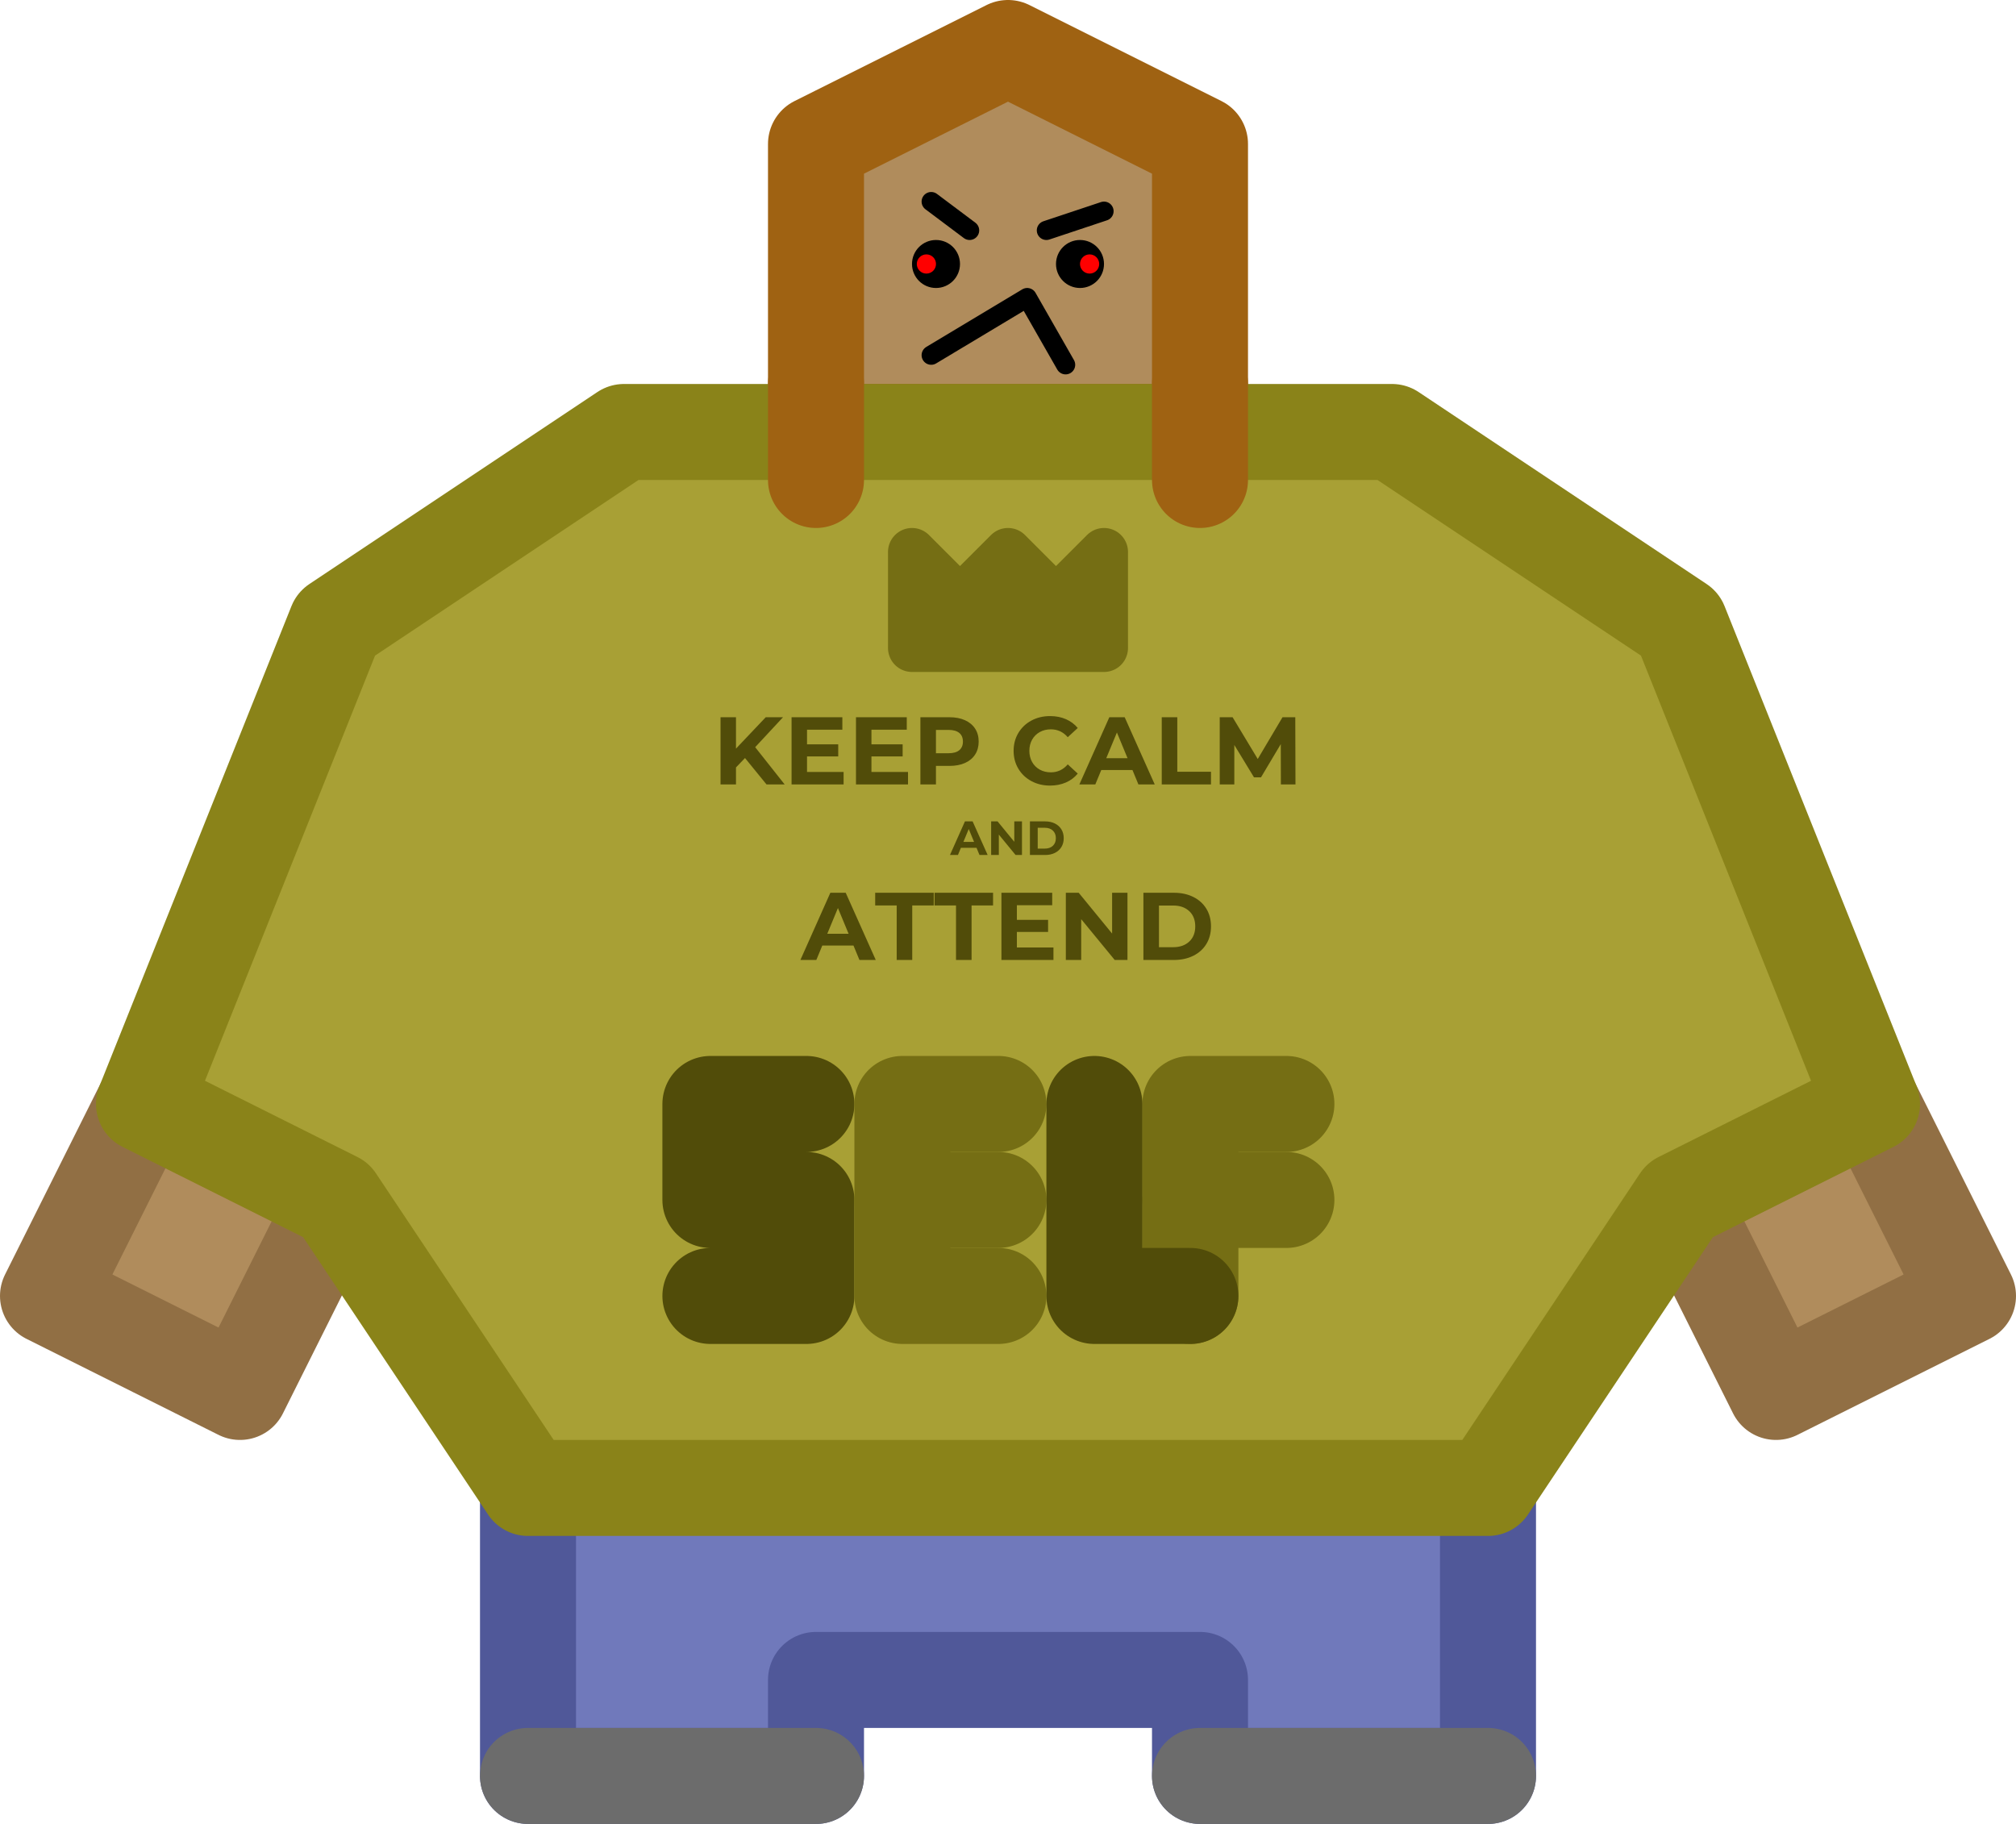 <?xml version="1.0" standalone="no"?><!-- Generator: Gravit.io --><svg xmlns="http://www.w3.org/2000/svg" xmlns:xlink="http://www.w3.org/1999/xlink" style="isolation:isolate" viewBox="0 0 210 190" width="210" height="190"><defs><clipPath id="_clipPath_QEHtq3jv5Xa0hWPOoxQjGeVJcB8YcfTm"><rect width="210" height="190"/></clipPath></defs><g clip-path="url(#_clipPath_QEHtq3jv5Xa0hWPOoxQjGeVJcB8YcfTm)"><path d=" M 195 115 L 205 135 L 185 145 L 175 125" fill="rgb(176,140,92)" stroke-width="10" stroke="rgb(145,111,68)" stroke-opacity="100000000" stroke-linejoin="round" stroke-linecap="round" stroke-miterlimit="3"/><path d=" M 55 155 L 55 185 L 85 185 L 85 175 L 125 175 L 125 185 L 155 185 L 155 155" fill="rgb(112,121,187)" stroke-width="10" stroke="rgb(80,88,153)" stroke-opacity="100000000" stroke-linejoin="round" stroke-linecap="round" stroke-miterlimit="3"/><path d=" M 85 45 L 85 15 L 105 5 L 125 15 L 125 45 L 85 45 L 85 45 L 85 45 Z " fill="rgb(176,140,92)" stroke-width="10" stroke="rgb(159,98,18)" stroke-opacity="100000000" stroke-linejoin="round" stroke-linecap="round" stroke-miterlimit="3"/><path d=" M 15 115 L 5 135 L 25 145 L 35 125" fill="rgb(176,140,92)" stroke-width="10" stroke="rgb(145,111,68)" stroke-opacity="100000000" stroke-linejoin="round" stroke-linecap="round" stroke-miterlimit="3"/><path d=" M 35 65 L 65 45 L 145 45 L 175 65 L 195 115 L 175 125 L 155 155 L 55 155 L 35 125 L 15 115 L 35 65 L 35 65 L 35 65 Z " fill="rgb(168,160,53)" stroke-width="10" stroke="rgb(138,131,25)" stroke-opacity="100000000" stroke-linejoin="round" stroke-linecap="round" stroke-miterlimit="3"/><g><path d=" M 84 115 L 74 115 L 74 125 L 84 125 L 84 135 L 74 135" fill="none" stroke-width="10" stroke="rgb(81,76,9)" stroke-opacity="100000000" stroke-linejoin="round" stroke-linecap="round" stroke-miterlimit="3"/><path d=" M 104 115 L 94 115 L 94 135 L 104 135" fill="none" stroke-width="10" stroke="rgb(117,110,20)" stroke-opacity="100000000" stroke-linejoin="round" stroke-linecap="round" stroke-miterlimit="3"/><line x1="104" y1="125" x2="94" y2="125" stroke-width="10" stroke="rgb(117,110,20)" stroke-opacity="100000000" stroke-linejoin="round" stroke-linecap="round" stroke-miterlimit="3"/><path d=" M 124 135 L 124 115 L 134 115" fill="rgb(168,160,53)" stroke-width="10" stroke="rgb(117,110,20)" stroke-opacity="100000000" stroke-linejoin="round" stroke-linecap="round" stroke-miterlimit="3"/><line x1="134" y1="125" x2="124" y2="125" stroke-width="10" stroke="rgb(117,110,20)" stroke-opacity="100000000" stroke-linejoin="round" stroke-linecap="round" stroke-miterlimit="3"/><path d=" M 114 115 L 114 135 L 124 135" fill="none" stroke-width="10" stroke="rgb(81,76,9)" stroke-opacity="100000000" stroke-linejoin="round" stroke-linecap="round" stroke-miterlimit="3"/></g><circle cx="97.5" cy="27.5" r="2.5" fill="rgb(0,0,0)"/><circle cx="112.5" cy="27.5" r="2.5" fill="rgb(0,0,0)"/><circle cx="113.5" cy="27.5" r="1" fill="rgb(255,0,0)"/><circle cx="96.5" cy="27.5" r="1" fill="rgb(255,0,0)"/><path d=" M 97 37 L 107 31 L 111 38" fill="none" stroke-width="2" stroke="rgb(0,0,0)" stroke-opacity="100000000" stroke-linejoin="round" stroke-linecap="round" stroke-miterlimit="3"/><line x1="97" y1="21" x2="101" y2="24" stroke-width="2" stroke="rgb(0,0,0)" stroke-opacity="100000000" stroke-linejoin="round" stroke-linecap="round" stroke-miterlimit="3"/><line x1="115" y1="22" x2="109" y2="24" stroke-width="2" stroke="rgb(0,0,0)" stroke-opacity="100000000" stroke-linejoin="round" stroke-linecap="round" stroke-miterlimit="3"/><line x1="155" y1="185" x2="125" y2="185" stroke-width="10" stroke="rgb(108,108,108)" stroke-opacity="100000000" stroke-linejoin="round" stroke-linecap="round" stroke-miterlimit="3"/><line x1="55" y1="185" x2="85" y2="185" stroke-width="10" stroke="rgb(108,108,108)" stroke-opacity="100000000" stroke-linejoin="round" stroke-linecap="round" stroke-miterlimit="3"/><line x1="125" y1="50" x2="125" y2="40" stroke-width="10" stroke="rgb(159,98,18)" stroke-opacity="100000000" stroke-linejoin="round" stroke-linecap="round" stroke-miterlimit="3"/><line x1="85" y1="50" x2="85" y2="40" stroke-width="10" stroke="rgb(159,98,18)" stroke-opacity="100000000" stroke-linejoin="round" stroke-linecap="round" stroke-miterlimit="3"/><path d=" M 89.525 100 L 88.905 98.5 L 85.655 98.5 L 85.035 100 L 83.375 100 L 86.495 93 L 88.095 93 L 91.225 100 L 89.525 100 Z  M 86.175 97.27 L 88.395 97.27 L 87.285 94.59 L 86.175 97.27 Z  M 93.405 100 L 93.405 94.32 L 91.165 94.32 L 91.165 93 L 97.265 93 L 97.265 94.32 L 95.025 94.32 L 95.025 100 L 93.405 100 Z  M 99.585 100 L 99.585 94.32 L 97.345 94.32 L 97.345 93 L 103.445 93 L 103.445 94.32 L 101.205 94.32 L 101.205 100 L 99.585 100 Z  M 105.925 98.7 L 109.735 98.7 L 109.735 100 L 104.315 100 L 104.315 93 L 109.605 93 L 109.605 94.3 L 105.925 94.3 L 105.925 95.82 L 109.175 95.82 L 109.175 97.08 L 105.925 97.08 L 105.925 98.7 Z  M 115.845 93 L 117.445 93 L 117.445 100 L 116.115 100 L 112.625 95.75 L 112.625 100 L 111.025 100 L 111.025 93 L 112.365 93 L 115.845 97.25 L 115.845 93 Z  M 119.105 100 L 119.105 93 L 122.285 93 L 122.285 93 Q 123.425 93 124.3 93.435 L 124.3 93.435 L 124.3 93.435 Q 125.175 93.87 125.66 94.66 L 125.66 94.66 L 125.66 94.66 Q 126.145 95.45 126.145 96.5 L 126.145 96.5 L 126.145 96.5 Q 126.145 97.55 125.66 98.34 L 125.66 98.34 L 125.66 98.34 Q 125.175 99.13 124.3 99.565 L 124.3 99.565 L 124.3 99.565 Q 123.425 100 122.285 100 L 122.285 100 L 119.105 100 Z  M 120.725 98.67 L 122.205 98.67 L 122.205 98.67 Q 123.255 98.67 123.88 98.085 L 123.88 98.085 L 123.88 98.085 Q 124.505 97.5 124.505 96.5 L 124.505 96.5 L 124.505 96.5 Q 124.505 95.5 123.88 94.915 L 123.88 94.915 L 123.88 94.915 Q 123.255 94.33 122.205 94.33 L 122.205 94.33 L 120.725 94.33 L 120.725 98.67 Z  M 102.03 89.065 L 101.72 88.315 L 100.095 88.315 L 99.785 89.065 L 98.955 89.065 L 100.515 85.565 L 101.315 85.565 L 102.88 89.065 L 102.03 89.065 Z  M 100.355 87.7 L 101.465 87.7 L 100.91 86.36 L 100.355 87.7 Z  M 105.655 85.565 L 106.455 85.565 L 106.455 89.065 L 105.79 89.065 L 104.045 86.94 L 104.045 89.065 L 103.245 89.065 L 103.245 85.565 L 103.915 85.565 L 105.655 87.69 L 105.655 85.565 Z  M 107.285 89.065 L 107.285 85.565 L 108.875 85.565 L 108.875 85.565 Q 109.445 85.565 109.883 85.783 L 109.883 85.783 L 109.883 85.783 Q 110.32 86 110.563 86.395 L 110.563 86.395 L 110.563 86.395 Q 110.805 86.79 110.805 87.315 L 110.805 87.315 L 110.805 87.315 Q 110.805 87.84 110.563 88.235 L 110.563 88.235 L 110.563 88.235 Q 110.32 88.63 109.883 88.848 L 109.883 88.848 L 109.883 88.848 Q 109.445 89.065 108.875 89.065 L 108.875 89.065 L 107.285 89.065 Z  M 108.095 88.4 L 108.835 88.4 L 108.835 88.4 Q 109.36 88.4 109.673 88.108 L 109.673 88.108 L 109.673 88.108 Q 109.985 87.815 109.985 87.315 L 109.985 87.315 L 109.985 87.315 Q 109.985 86.815 109.673 86.523 L 109.673 86.523 L 109.673 86.523 Q 109.36 86.23 108.835 86.23 L 108.835 86.23 L 108.095 86.23 L 108.095 88.4 Z  M 109.375 81.835 L 109.375 81.835 Q 108.305 81.835 107.44 81.37 L 107.44 81.37 L 107.44 81.37 Q 106.575 80.905 106.08 80.08 L 106.08 80.08 L 106.08 80.08 Q 105.585 79.255 105.585 78.215 L 105.585 78.215 L 105.585 78.215 Q 105.585 77.175 106.08 76.35 L 106.08 76.35 L 106.08 76.35 Q 106.575 75.525 107.44 75.06 L 107.44 75.06 L 107.44 75.06 Q 108.305 74.595 109.385 74.595 L 109.385 74.595 L 109.385 74.595 Q 110.295 74.595 111.03 74.915 L 111.03 74.915 L 111.03 74.915 Q 111.765 75.235 112.265 75.835 L 112.265 75.835 L 111.225 76.795 L 111.225 76.795 Q 110.515 75.975 109.465 75.975 L 109.465 75.975 L 109.465 75.975 Q 108.815 75.975 108.305 76.26 L 108.305 76.26 L 108.305 76.26 Q 107.795 76.545 107.51 77.055 L 107.51 77.055 L 107.51 77.055 Q 107.225 77.565 107.225 78.215 L 107.225 78.215 L 107.225 78.215 Q 107.225 78.865 107.51 79.375 L 107.51 79.375 L 107.51 79.375 Q 107.795 79.885 108.305 80.17 L 108.305 80.17 L 108.305 80.17 Q 108.815 80.455 109.465 80.455 L 109.465 80.455 L 109.465 80.455 Q 110.515 80.455 111.225 79.625 L 111.225 79.625 L 112.265 80.585 L 112.265 80.585 Q 111.765 81.195 111.025 81.515 L 111.025 81.515 L 111.025 81.515 Q 110.285 81.835 109.375 81.835 L 109.375 81.835 Z  M 118.585 81.715 L 117.965 80.215 L 114.715 80.215 L 114.095 81.715 L 112.435 81.715 L 115.555 74.715 L 117.155 74.715 L 120.285 81.715 L 118.585 81.715 Z  M 115.235 78.985 L 117.455 78.985 L 116.345 76.305 L 115.235 78.985 Z  M 121.015 81.715 L 121.015 74.715 L 122.635 74.715 L 122.635 80.395 L 126.145 80.395 L 126.145 81.715 L 121.015 81.715 Z  M 134.945 81.715 L 133.425 81.715 L 133.415 77.515 L 131.355 80.975 L 130.625 80.975 L 128.575 77.605 L 128.575 81.715 L 127.055 81.715 L 127.055 74.715 L 128.395 74.715 L 131.015 79.065 L 133.595 74.715 L 134.925 74.715 L 134.945 81.715 Z  M 79.845 81.715 L 77.605 78.965 L 76.665 79.945 L 76.665 81.715 L 75.055 81.715 L 75.055 74.715 L 76.665 74.715 L 76.665 77.985 L 79.765 74.715 L 81.565 74.715 L 78.665 77.835 L 81.735 81.715 L 79.845 81.715 Z  M 84.065 80.415 L 87.875 80.415 L 87.875 81.715 L 82.455 81.715 L 82.455 74.715 L 87.745 74.715 L 87.745 76.015 L 84.065 76.015 L 84.065 77.535 L 87.315 77.535 L 87.315 78.795 L 84.065 78.795 L 84.065 80.415 Z  M 90.775 80.415 L 94.585 80.415 L 94.585 81.715 L 89.165 81.715 L 89.165 74.715 L 94.455 74.715 L 94.455 76.015 L 90.775 76.015 L 90.775 77.535 L 94.025 77.535 L 94.025 78.795 L 90.775 78.795 L 90.775 80.415 Z  M 98.905 74.715 L 98.905 74.715 Q 99.835 74.715 100.52 75.025 L 100.52 75.025 L 100.52 75.025 Q 101.205 75.335 101.575 75.905 L 101.575 75.905 L 101.575 75.905 Q 101.945 76.475 101.945 77.255 L 101.945 77.255 L 101.945 77.255 Q 101.945 78.025 101.575 78.6 L 101.575 78.6 L 101.575 78.6 Q 101.205 79.175 100.52 79.48 L 100.52 79.48 L 100.52 79.48 Q 99.835 79.785 98.905 79.785 L 98.905 79.785 L 97.495 79.785 L 97.495 81.715 L 95.875 81.715 L 95.875 74.715 L 98.905 74.715 Z  M 98.815 78.465 L 98.815 78.465 Q 99.545 78.465 99.925 78.15 L 99.925 78.15 L 99.925 78.15 Q 100.305 77.835 100.305 77.255 L 100.305 77.255 L 100.305 77.255 Q 100.305 76.665 99.925 76.35 L 99.925 76.35 L 99.925 76.35 Q 99.545 76.035 98.815 76.035 L 98.815 76.035 L 97.495 76.035 L 97.495 78.465 L 98.815 78.465 Z " fill-rule="evenodd" fill="rgb(81,76,9)"/><path d=" M 95 67.5 L 115 67.5 L 115 57.5 L 110 62.5 L 105 57.5 L 100 62.5 L 95 57.5 L 95 67.5 Z " fill="rgb(117,110,20)" stroke-width="5" stroke="rgb(117,110,20)" stroke-linejoin="round" stroke-linecap="round" stroke-miterlimit="3"/></g></svg>